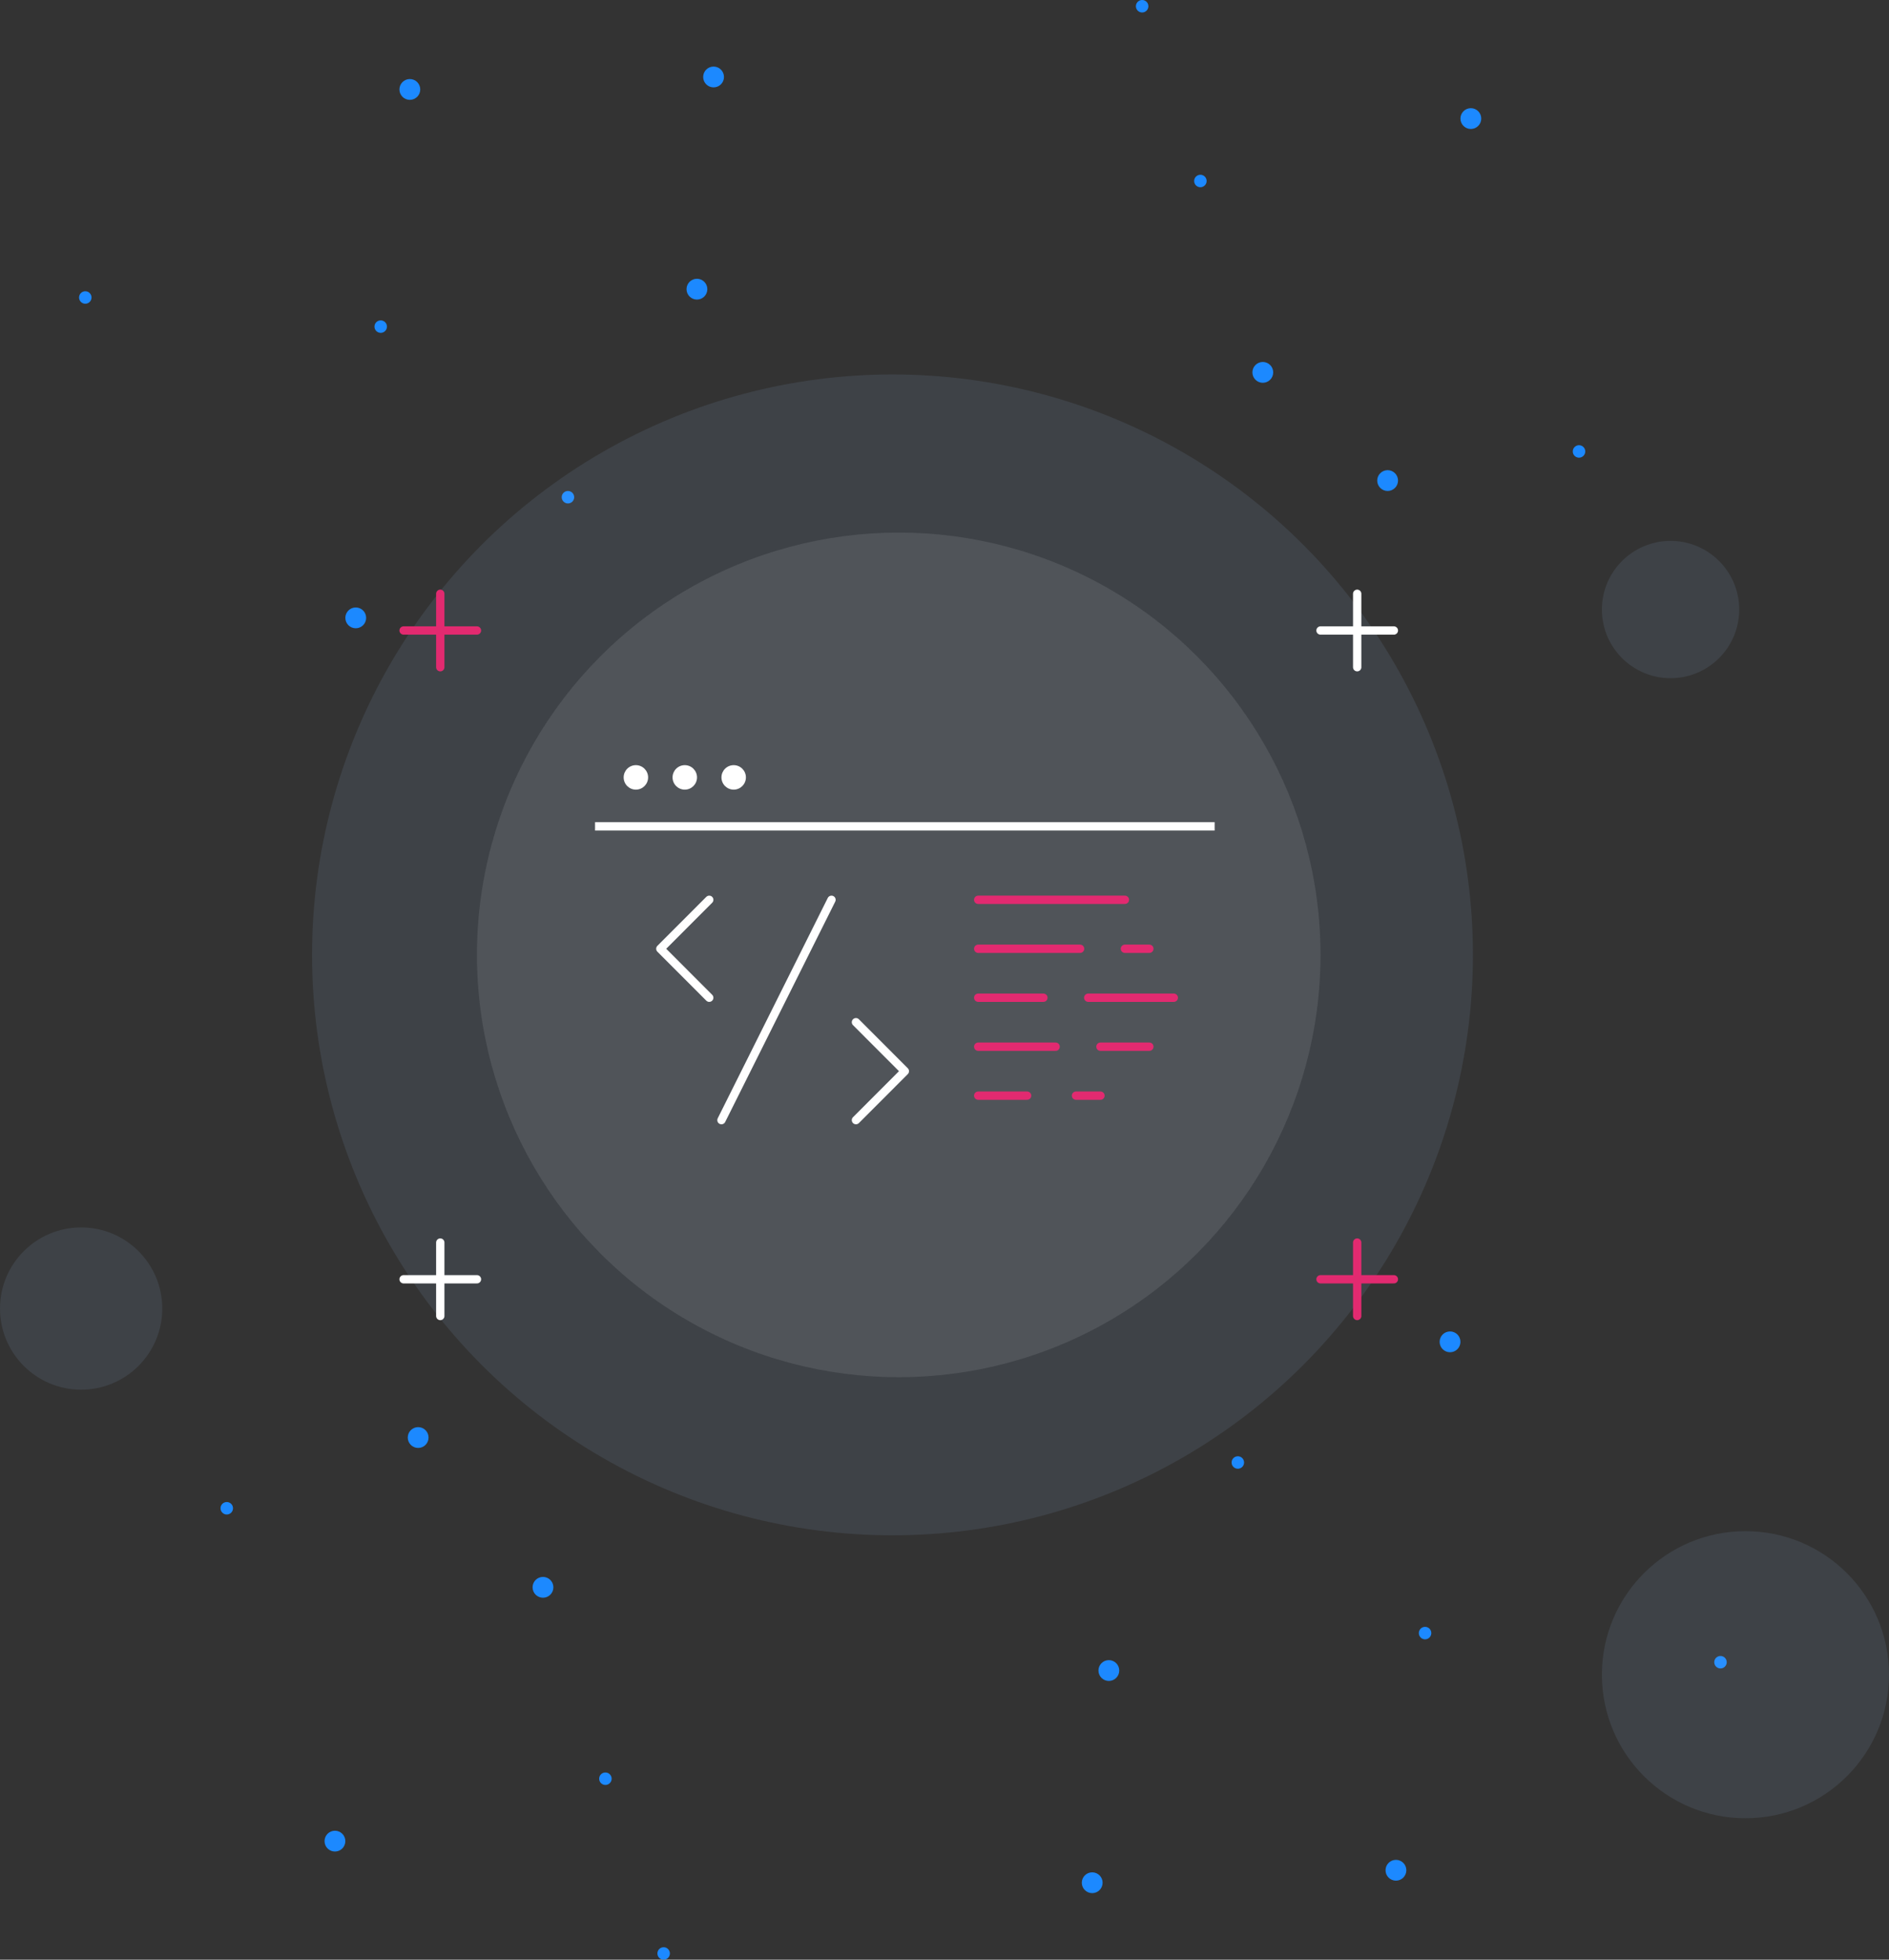 <?xml version="1.0" encoding="UTF-8"?>
<svg width="454px" height="471px" viewBox="0 0 454 471" version="1.1" xmlns="http://www.w3.org/2000/svg" xmlns:xlink="http://www.w3.org/1999/xlink">
    <rect x="0" y="0" width="454" height="471" fill="#333333" stroke="none"/>
    <!-- Generator: sketchtool 42 (36781) - http://www.bohemiancoding.com/sketch -->
    <title>5B426237-6B97-4808-94BE-A9E26872A9C8</title>
    <desc>Created with sketchtool.</desc>
    <defs>
        <rect id="path-1" x="138.136" y="172.13" width="155.728" height="117.681" rx="2"></rect>
        <mask id="mask-2" maskContentUnits="userSpaceOnUse" maskUnits="objectBoundingBox" x="0" y="0" width="155.728" height="117.681" fill="white">
            <use xlink:href="#path-1"></use>
        </mask>
    </defs>
    <g id="Page-1" stroke="none" stroke-width="1" fill="none" fill-rule="evenodd">
        <g id="our-work" transform="translate(-952, -98)">
            <g id="Hero-section">
                <g id="Code-illustration" transform="translate(952, 98)">
                    <ellipse id="circle-bg" fill-opacity="0.1" fill="#FFFFFF" cx="216" cy="229.5" rx="101.37" ry="101.5"></ellipse>
                    <g id="Group-2">
                        <g id="Dots" transform="translate(19, 0)" fill="#1C89FF">
                            <circle id="Oval-13" cx="79.5" cy="21.5" r="2.5"></circle>
                            <circle id="Oval-13-Copy-10" cx="314.5" cy="115.5" r="2.5"></circle>
                            <circle id="Oval-13-Copy" cx="152.5" cy="18.5" r="2.5"></circle>
                            <circle id="Oval-13-Copy-3" cx="72.5" cy="78.5" r="1.5"></circle>
                            <circle id="Oval-13-Copy-9" cx="360.5" cy="108.5" r="1.5"></circle>
                            <circle id="Oval-13-Copy-11" cx="269.5" cy="43.5" r="1.5"></circle>
                            <circle id="Oval-13-Copy-4" cx="1.5" cy="71.5" r="1.5"></circle>
                            <circle id="Oval-13-Copy-5" cx="66.5" cy="148.5" r="2.5"></circle>
                            <circle id="Oval-13-Copy-6" cx="117.5" cy="119.5" r="1.5"></circle>
                            <circle id="Oval-13-Copy-2" cx="255.5" cy="1.5" r="1.5"></circle>
                            <circle id="Oval-13-Copy-8" cx="334.5" cy="28.5" r="2.5"></circle>
                            <circle id="Oval-13-Copy-7" cx="284.5" cy="89.5" r="2.5"></circle>
                            <circle id="Oval-13-Copy-12" cx="148.5" cy="69.5" r="2.5"></circle>
                            <circle id="Oval-13" transform="translate(316.5, 449.5) scale(-1, -1) translate(-316.5, -449.5) " cx="316.5" cy="449.5" r="2.5"></circle>
                            <circle id="Oval-13-Copy-10" transform="translate(81.5, 345.5) scale(-1, -1) translate(-81.5, -345.5) " cx="81.5" cy="345.5" r="2.5"></circle>
                            <circle id="Oval-13-Copy" transform="translate(243.5, 452.5) scale(-1, -1) translate(-243.5, -452.5) " cx="243.5" cy="452.5" r="2.5"></circle>
                            <circle id="Oval-13-Copy-3" transform="translate(323.5, 392.5) scale(-1, -1) translate(-323.5, -392.5) " cx="323.5" cy="392.5" r="1.5"></circle>
                            <circle id="Oval-13-Copy-9" transform="translate(35.5, 362.5) scale(-1, -1) translate(-35.5, -362.5) " cx="35.5" cy="362.5" r="1.5"></circle>
                            <circle id="Oval-13-Copy-11" transform="translate(126.5, 427.5) scale(-1, -1) translate(-126.5, -427.5) " cx="126.5" cy="427.5" r="1.5"></circle>
                            <circle id="Oval-13-Copy-4" transform="translate(394.5, 399.5) scale(-1, -1) translate(-394.5, -399.5) " cx="394.5" cy="399.5" r="1.5"></circle>
                            <circle id="Oval-13-Copy-5" transform="translate(329.5, 322.5) scale(-1, -1) translate(-329.5, -322.5) " cx="329.5" cy="322.5" r="2.5"></circle>
                            <circle id="Oval-13-Copy-6" transform="translate(278.5, 351.5) scale(-1, -1) translate(-278.5, -351.5) " cx="278.5" cy="351.5" r="1.5"></circle>
                            <circle id="Oval-13-Copy-2" transform="translate(140.5, 469.5) scale(-1, -1) translate(-140.5, -469.5) " cx="140.5" cy="469.5" r="1.5"></circle>
                            <circle id="Oval-13-Copy-8" transform="translate(61.5, 442.5) scale(-1, -1) translate(-61.5, -442.5) " cx="61.5" cy="442.5" r="2.5"></circle>
                            <circle id="Oval-13-Copy-7" transform="translate(111.5, 381.5) scale(-1, -1) translate(-111.5, -381.5) " cx="111.5" cy="381.5" r="2.5"></circle>
                            <circle id="Oval-13-Copy-12" transform="translate(247.5, 401.5) scale(-1, -1) translate(-247.5, -401.5) " cx="247.5" cy="401.5" r="2.5"></circle>
                        </g>
                        <g id="Circles" transform="translate(0, 90)" fill-opacity="0.1" fill="#A4CFFF">
                            <circle id="4" cx="214.5" cy="139.5" r="139.5"></circle>
                            <circle id="3" cx="19.5" cy="224.5" r="19.5"></circle>
                            <circle id="2" cx="419.5" cy="312.5" r="34.5"></circle>
                            <circle id="1" cx="401.5" cy="56.5" r="16.5"></circle>
                        </g>
                    </g>
                    <use id="base" stroke="#FFFFFF" mask="url(#mask-2)" stroke-width="4" stroke-linecap="round" stroke-linejoin="round" xlink:href="#path-1"></use>
                    <path d="M144.012,198.609 L290.926,198.609" id="divider" stroke="#FFFFFF" stroke-width="2" stroke-linecap="square" stroke-linejoin="round"></path>
                    <g id="Webpage-handles" transform="translate(149.889, 183.899)" fill="#FFFFFF">
                        <ellipse id="Oval-24" cx="2.938" cy="2.942" rx="2.938" ry="2.942"></ellipse>
                        <ellipse id="Oval-24-Copy" cx="14.691" cy="2.942" rx="2.938" ry="2.942"></ellipse>
                        <ellipse id="Oval-24-Copy-2" cx="26.444" cy="2.942" rx="2.938" ry="2.942"></ellipse>
                    </g>
                    <g id="Text" transform="translate(235.099, 213.319)" stroke="#E22A70" stroke-width="2" stroke-linecap="round" stroke-linejoin="round">
                        <path d="M0,2.942 L35.259,2.942" id="Line"></path>
                        <path d="M0,14.71 L24.486,14.71" id="Line-Copy-69"></path>
                        <path d="M0,26.478 L15.671,26.478" id="Line-Copy-70"></path>
                        <path d="M26.444,26.478 L47.012,26.478" id="Line-Copy-73"></path>
                        <path d="M0,38.246 L18.609,38.246" id="Line-Copy-71"></path>
                        <path d="M0,50.014 L11.753,50.014" id="Line-Copy-72"></path>
                        <path d="M29.383,38.246 L41.136,38.246" id="Line-Copy-74"></path>
                        <path d="M35.259,14.71 L41.136,14.71" id="Line-Copy-75"></path>
                        <path d="M23.506,50.014 L29.383,50.014" id="Line-Copy-76"></path>
                    </g>
                    <polyline id="Path-4" stroke="#FFFFFF" stroke-width="2" stroke-linecap="round" stroke-linejoin="round" points="170.457 216.261 158.704 228.029 170.457 239.797"></polyline>
                    <polyline id="Path-4-Copy" stroke="#FFFFFF" stroke-width="2" stroke-linecap="round" stroke-linejoin="round" transform="translate(211.593, 257.449) scale(-1, 1) translate(-211.593, -257.449) " points="217.469 245.681 205.716 257.449 217.469 269.217"></polyline>
                    <path d="M199.84,216.261 L173.395,269.217" id="Line" stroke="#FFFFFF" stroke-width="2" stroke-linecap="round" stroke-linejoin="round"></path>
                    <g id="Plus" transform="translate(97, 142.71)" stroke="#E22A70" stroke-width="2" stroke-linecap="round" stroke-linejoin="round">
                        <path d="M8.815,0 L8.815,17.652" id="Line"></path>
                        <path d="M17.63,8.826 L0,8.826" id="Line-Copy-64"></path>
                    </g>
                    <g id="Plus" transform="translate(317.37, 298.638)" stroke="#E22A70" stroke-width="2" stroke-linecap="round" stroke-linejoin="round">
                        <path d="M8.815,0 L8.815,17.652" id="Line"></path>
                        <path d="M17.63,8.826 L0,8.826" id="Line-Copy-64"></path>
                    </g>
                    <g id="Plus" transform="translate(97, 298.638)" stroke="#FFFFFF" stroke-width="2" stroke-linecap="round" stroke-linejoin="round">
                        <path d="M8.815,0 L8.815,17.652" id="Line"></path>
                        <path d="M17.63,8.826 L0,8.826" id="Line-Copy-64"></path>
                    </g>
                    <g id="Plus" transform="translate(317.37, 142.71)" stroke="#FFFFFF" stroke-width="2" stroke-linecap="round" stroke-linejoin="round">
                        <path d="M8.815,0 L8.815,17.652" id="Line"></path>
                        <path d="M17.63,8.826 L0,8.826" id="Line-Copy-64"></path>
                    </g>
                </g>
            </g>
        </g>
    </g>
</svg>